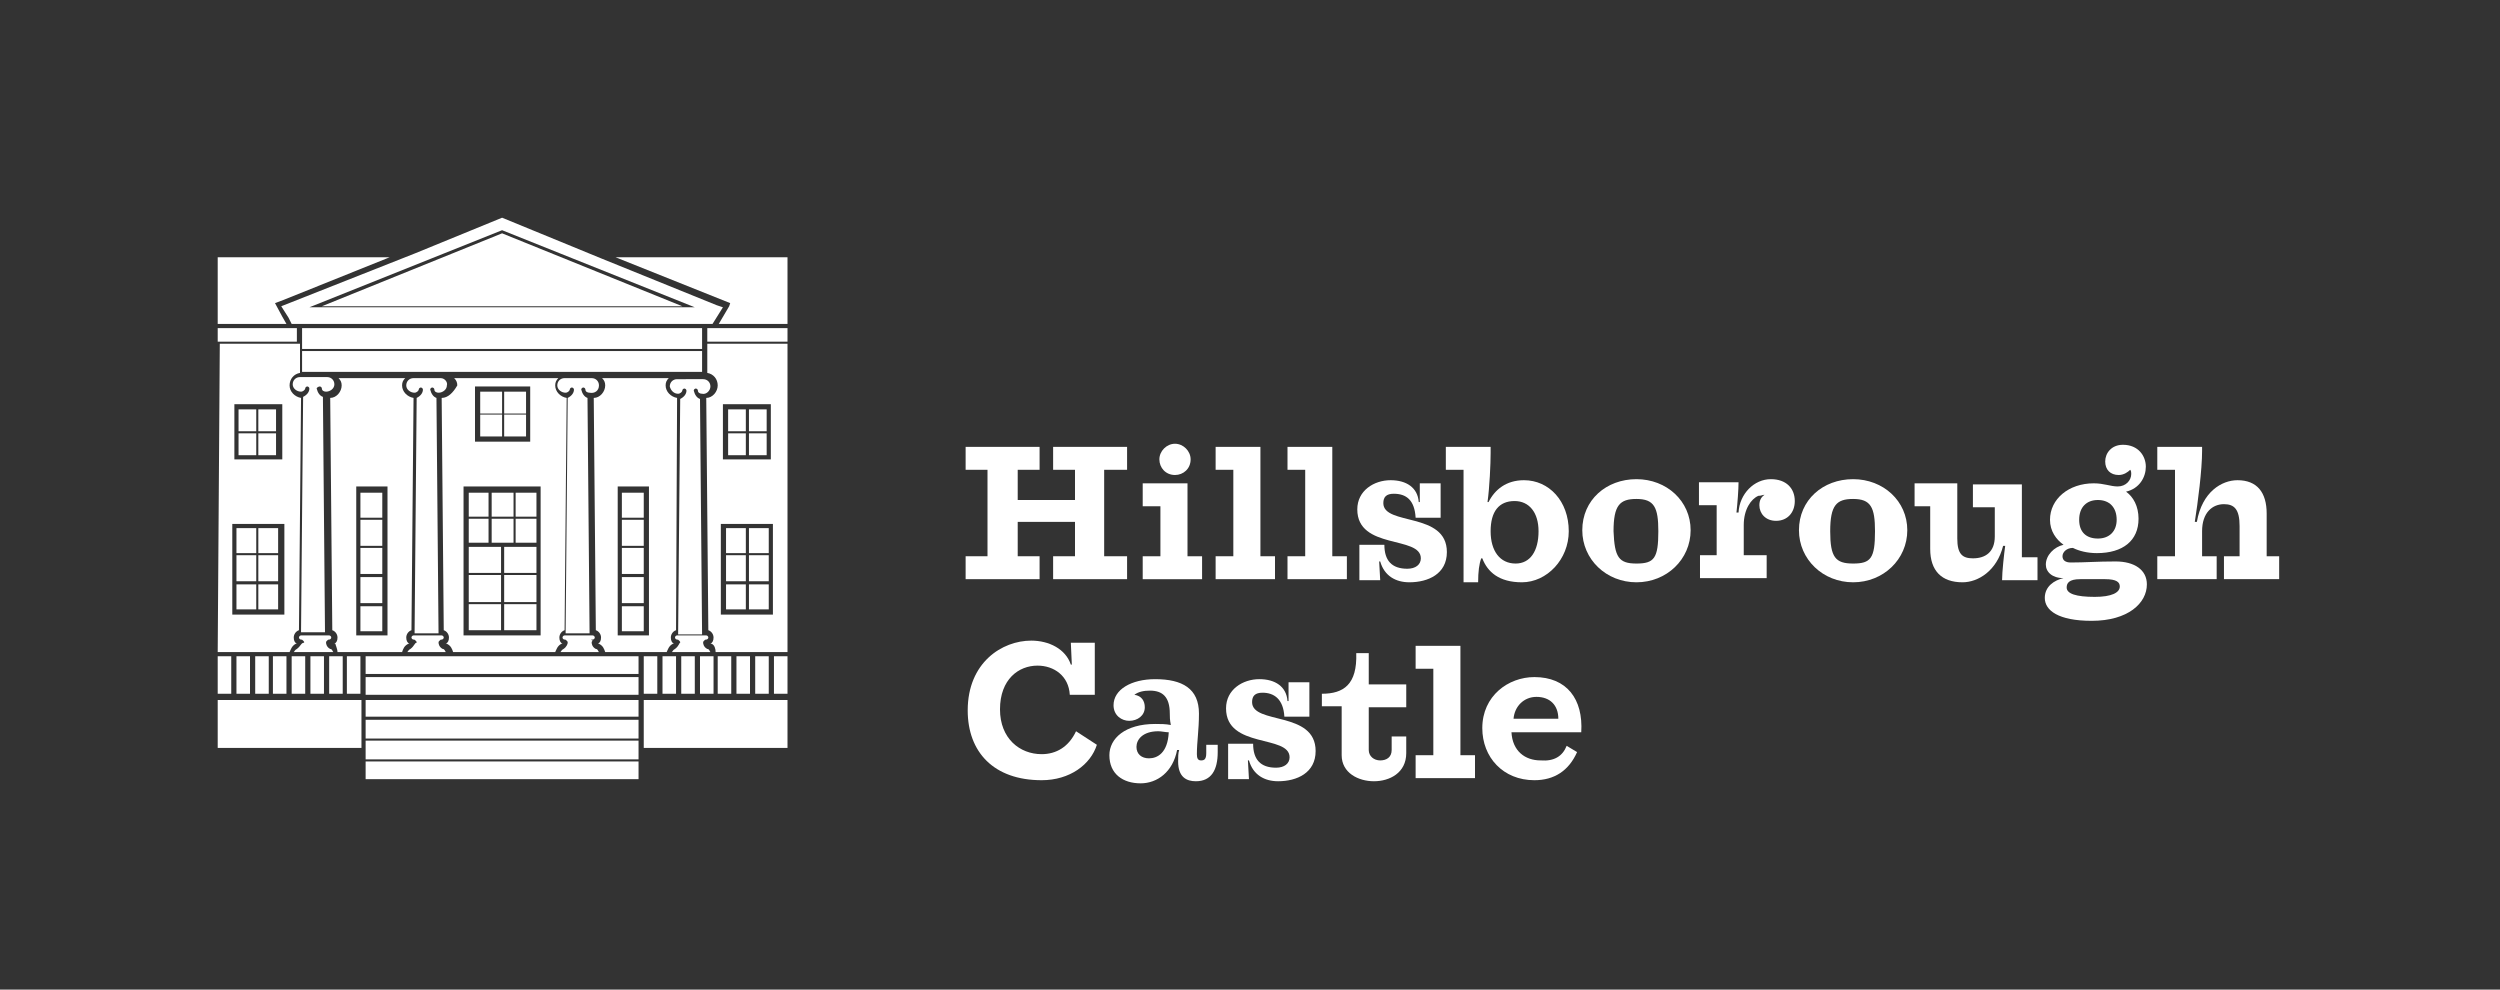 <?xml version="1.0" encoding="utf-8"?>
<!-- Generator: Adobe Illustrator 19.2.1, SVG Export Plug-In . SVG Version: 6.00 Build 0)  -->
<svg version="1.1" id="Layer_1" xmlns="http://www.w3.org/2000/svg" xmlns:xlink="http://www.w3.org/1999/xlink" x="0px" y="0px"
	 viewBox="0 0 240 95" style="enable-background:new 0 0 240 95;" xml:space="preserve">
<rect x="0" y="0" width="240" height="95" fill="#333333" stroke="none"/>
<style type="text/css">
	.st0{fill:#FFFFFF;}
</style>
<g>
	<rect x="45" y="52.5" class="st0" width="3.1" height="2.5"/>
	<rect x="45" y="55.2" class="st0" width="3.1" height="2.6"/>
	<rect x="48.4" y="55.2" class="st0" width="3.1" height="2.6"/>
	<rect x="45" y="58" class="st0" width="3.1" height="2.5"/>
	<rect x="48.4" y="58" class="st0" width="3.1" height="2.5"/>
	<rect x="45" y="49.8" class="st0" width="1.9" height="2.3"/>
	<rect x="48.4" y="39.8" class="st0" width="2.1" height="2.1"/>
	<rect x="47.2" y="47.3" class="st0" width="2.1" height="2.3"/>
	<rect x="45" y="47.3" class="st0" width="1.9" height="2.3"/>
	<rect x="48.4" y="52.5" class="st0" width="3.1" height="2.5"/>
	<rect x="46.1" y="37.6" class="st0" width="2.1" height="2.1"/>
	<rect x="47.2" y="49.8" class="st0" width="2.1" height="2.3"/>
	<rect x="35.1" y="65" class="st0" width="26.2" height="1.7"/>
	<polygon class="st0" points="61.3,67.2 35.1,67.2 35.1,67.2 35.1,68.8 61.3,68.8 	"/>
	<rect x="35.1" y="69.1" class="st0" width="26.2" height="1.8"/>
	<path class="st0" d="M57.5,37c0-0.4-0.3-0.7-0.7-0.7h-2.6c-0.4,0-0.7,0.3-0.7,0.7c0,0.4,0.4,0.7,0.8,0.7c0.2,0,0.4-0.2,0.4-0.3
		c0-0.1,0.1-0.2,0.2-0.2l0,0c0.1,0,0.2,0.1,0.2,0.2c0,0.3-0.2,0.6-0.6,0.8l-0.2,22.6h2.3l-0.2-22.6c-0.3-0.1-0.5-0.4-0.6-0.8
		c0-0.1,0.1-0.2,0.2-0.2l0,0c0.1,0,0.2,0.1,0.2,0.2c0,0.2,0.2,0.3,0.4,0.3C57.1,37.8,57.5,37.5,57.5,37z"/>
	<rect x="49.5" y="49.8" class="st0" width="2" height="2.3"/>
	<polygon class="st0" points="61.3,63 57.6,63 53.3,63 43.1,63 38.9,63 35.1,63 35.1,64.7 61.3,64.7 	"/>
	<polygon class="st0" points="61.3,72.2 61.3,71.1 35.1,71.1 35.1,72.2 35.1,72.9 61.3,72.9 	"/>
	<path class="st0" d="M42.4,38.2l0.2,22.3c0.3,0.1,0.5,0.4,0.5,0.7s-0.1,0.5-0.3,0.6c0,0,0,0,0.1,0c0.4,0.2,0.5,0.5,0.6,0.8h9.8
		c0.1-0.2,0.2-0.6,0.6-0.8c0,0,0,0,0.1,0c-0.2-0.1-0.3-0.3-0.3-0.6c0-0.3,0.2-0.6,0.5-0.7l0.2-22.3c-0.6-0.1-1.1-0.6-1.1-1.2
		c0-0.3,0.1-0.5,0.3-0.7h-10c0.2,0.2,0.3,0.4,0.3,0.7C43.5,37.7,43,38.2,42.4,38.2z M45.6,37.1h5.3v5.3h-5.3V37.1z M44.5,52.5V52
		v-5.3h7.4V52v0.5V61h-7.4V52.5z"/>
	<rect x="35.1" y="73.1" class="st0" width="26.2" height="1.7"/>
	<rect x="49.5" y="47.3" class="st0" width="2" height="2.3"/>
	<path class="st0" d="M42.3,36.3h-2.6c-0.4,0-0.7,0.3-0.7,0.7c0,0.4,0.4,0.7,0.8,0.7c0.2,0,0.4-0.2,0.4-0.3c0-0.1,0.1-0.2,0.2-0.2
		l0,0c0.1,0,0.2,0.1,0.2,0.2c0,0.3-0.2,0.6-0.6,0.8l-0.2,22.6h2.3l-0.2-22.6c-0.3-0.1-0.5-0.4-0.6-0.8c0-0.1,0.1-0.2,0.2-0.2l0,0
		c0.1,0,0.2,0.1,0.2,0.2c0,0.2,0.2,0.3,0.4,0.3c0.4,0,0.8-0.3,0.8-0.7C43,36.7,42.7,36.3,42.3,36.3z"/>
	<path class="st0" d="M39.4,62.3c-0.2,0.1-0.2,0.2-0.3,0.3h3.7c-0.1-0.1-0.1-0.3-0.3-0.3c-0.4-0.2-0.4-0.6-0.4-0.6
		c0-0.1,0-0.1,0.1-0.2c0.1-0.1,0.1-0.1,0.2-0.1c0.1,0,0.2-0.1,0.2-0.2c0-0.1-0.1-0.2-0.2-0.2h-2.7c-0.1,0-0.2,0.1-0.2,0.2
		c0,0.1,0.1,0.2,0.2,0.2c0.1,0,0.1,0,0.2,0.1c0.1,0.1,0.1,0.1,0.1,0.2C39.8,61.7,39.8,62,39.4,62.3z"/>
	<path class="st0" d="M32.4,62.6h2.2h4c0.1-0.3,0.2-0.6,0.6-0.8c0,0,0,0,0.1,0c-0.2-0.1-0.3-0.3-0.3-0.6c0-0.3,0.2-0.6,0.5-0.7
		l0.2-22.3c-0.6-0.1-1.1-0.6-1.1-1.2c0-0.3,0.1-0.5,0.3-0.7h-6.4c0.2,0.2,0.3,0.4,0.3,0.7c0,0.6-0.5,1.2-1.1,1.2l0.2,22.3
		c0.3,0.1,0.5,0.4,0.5,0.7s-0.1,0.5-0.3,0.6c0,0,0,0,0.1,0C32.2,61.9,32.4,62.3,32.4,62.6z M34.2,46.7h3V61h-3V46.7z"/>
	<rect x="72.5" y="63" class="st0" width="1.3" height="3.6"/>
	<rect x="68.9" y="63" class="st0" width="1.3" height="3.6"/>
	<rect x="70.7" y="63" class="st0" width="1.3" height="3.6"/>
	<rect x="74.3" y="63" class="st0" width="1.3" height="3.6"/>
	<rect x="46.1" y="39.8" class="st0" width="2.1" height="2.1"/>
	<polygon class="st0" points="48.2,22.4 30.9,29.4 65.5,29.4 	"/>
	<rect x="61.8" y="67.2" class="st0" width="13.8" height="4.6"/>
	<rect x="61.8" y="63" class="st0" width="1.3" height="3.6"/>
	<rect x="65.4" y="63" class="st0" width="1.3" height="3.6"/>
	<rect x="67.2" y="63" class="st0" width="1.3" height="3.6"/>
	<rect x="63.6" y="63" class="st0" width="1.3" height="3.6"/>
	<path class="st0" d="M27.7,30.5l0.3,0.6h1h38.4h1l1-1.6l-0.6-0.2l-11.1-4.5l0,0l-9.5-3.9l-8.3,3.4l0,0L27,29.4L27.7,30.5z
		 M48.2,22.1L48.2,22.1l18.5,7.4h-37L48.2,22.1z"/>
	<rect x="34.6" y="52.6" class="st0" width="2.1" height="2.5"/>
	<rect x="34.6" y="49.9" class="st0" width="2.1" height="2.5"/>
	<rect x="34.6" y="47.3" class="st0" width="2.1" height="2.4"/>
	<rect x="29" y="33.7" class="st0" width="38.4" height="2"/>
	<rect x="48.4" y="37.6" class="st0" width="2.1" height="2.1"/>
	<rect x="34.6" y="58.2" class="st0" width="2.1" height="2.4"/>
	<path class="st0" d="M56.9,61.4c0.1,0,0.2-0.1,0.2-0.2s-0.1-0.2-0.2-0.2h-2.7c-0.1,0-0.2,0.1-0.2,0.2c0,0.1,0.1,0.2,0.2,0.2
		c0.1,0,0.1,0,0.2,0.1s0.1,0.1,0.1,0.2c0,0.1-0.1,0.4-0.4,0.6c-0.2,0.1-0.2,0.2-0.3,0.3h3.7c-0.1-0.1-0.1-0.3-0.3-0.3
		c-0.4-0.2-0.4-0.6-0.4-0.6c0-0.1,0-0.1,0.1-0.2C56.7,61.4,56.7,61.4,56.9,61.4z"/>
	<path class="st0" d="M28.5,62.3c-0.2,0.1-0.2,0.2-0.3,0.3H32c-0.1-0.1-0.1-0.3-0.3-0.3c-0.4-0.2-0.4-0.6-0.4-0.6
		c0-0.1,0-0.1,0.1-0.2c0.1-0.1,0.1-0.1,0.2-0.1c0.1,0,0.2-0.1,0.2-0.2c0-0.1-0.1-0.2-0.2-0.2h-2.7c-0.1,0-0.2,0.1-0.2,0.2
		c0,0.1,0.1,0.2,0.2,0.2c0.1,0,0.1,0,0.2,0.1c0.1,0.1,0.1,0.1,0.1,0.2C28.9,61.7,28.9,62,28.5,62.3z"/>
	<rect x="34.6" y="55.4" class="st0" width="2.1" height="2.5"/>
	<path class="st0" d="M64.8,62.3c-0.2,0.1-0.2,0.2-0.3,0.3h3.7c-0.1-0.1-0.1-0.3-0.3-0.3c-0.4-0.2-0.4-0.6-0.4-0.6
		c0-0.1,0-0.1,0.1-0.2c0.1-0.1,0.1-0.1,0.2-0.1c0.1,0,0.2-0.1,0.2-0.2c0-0.1-0.1-0.2-0.2-0.2H65c-0.1,0-0.2,0.1-0.2,0.2
		c0,0.1,0.1,0.2,0.2,0.2c0.1,0,0.1,0,0.2,0.1c0.1,0.1,0.1,0.1,0.1,0.2C65.2,61.7,65.2,62,64.8,62.3z"/>
	<path class="st0" d="M30.7,37.1L30.7,37.1c0.1,0,0.2,0.1,0.2,0.2c0,0.2,0.2,0.3,0.4,0.3c0.4,0,0.8-0.3,0.8-0.7
		c0-0.4-0.3-0.7-0.7-0.7h-2.6c-0.4,0-0.7,0.3-0.7,0.7c0,0.4,0.4,0.7,0.8,0.7c0.2,0,0.4-0.2,0.4-0.3c0-0.1,0.1-0.2,0.2-0.2l0,0
		c0.1,0,0.2,0.1,0.2,0.2c0,0.3-0.2,0.6-0.6,0.8l-0.2,22.6h2.3L31,38.1c-0.3-0.1-0.5-0.4-0.6-0.8C30.4,37.2,30.6,37.1,30.7,37.1z"/>
	<rect x="22.7" y="63" class="st0" width="1.3" height="3.6"/>
	<path class="st0" d="M20.9,62.6h6.9c0.1-0.2,0.2-0.6,0.6-0.8c0,0,0,0,0.1,0c-0.2-0.1-0.3-0.3-0.3-0.6c0-0.3,0.2-0.6,0.5-0.7
		l0.2-22.3c-0.6-0.1-1.1-0.6-1.1-1.2c0-0.6,0.4-1.1,1-1.2V33h-7.7L20.9,62.6L20.9,62.6z M27.1,38.8v5.3h-4.6v-5.3H27.1z M22.3,50.3
		h5V59h-5V50.3z"/>
	<rect x="24.8" y="50.7" class="st0" width="1.9" height="2.4"/>
	<rect x="26.2" y="63" class="st0" width="1.3" height="3.6"/>
	<rect x="22.9" y="39.3" class="st0" width="1.7" height="2.1"/>
	<rect x="20.9" y="63" class="st0" width="1.3" height="3.6"/>
	<rect x="20.9" y="67.2" class="st0" width="13.8" height="4.6"/>
	<rect x="24.8" y="53.3" class="st0" width="1.9" height="2.5"/>
	<rect x="22.7" y="53.3" class="st0" width="1.9" height="2.5"/>
	<rect x="22.7" y="56.1" class="st0" width="1.9" height="2.4"/>
	<rect x="22.7" y="50.7" class="st0" width="1.9" height="2.4"/>
	<rect x="24.8" y="56.1" class="st0" width="1.9" height="2.4"/>
	<rect x="24.5" y="63" class="st0" width="1.3" height="3.6"/>
	<rect x="59.7" y="49.9" class="st0" width="2.1" height="2.5"/>
	<rect x="59.7" y="52.6" class="st0" width="2.1" height="2.5"/>
	<rect x="59.7" y="55.4" class="st0" width="2.1" height="2.5"/>
	<path class="st0" d="M64,62.6c0.1-0.2,0.2-0.6,0.6-0.8c0,0,0,0,0.1,0c-0.2-0.1-0.3-0.3-0.3-0.6c0-0.3,0.2-0.6,0.5-0.7L65,38.2
		c-0.6-0.1-1.1-0.6-1.1-1.2c0-0.3,0.1-0.5,0.3-0.7h-6.4c0.2,0.2,0.3,0.4,0.3,0.7c0,0.6-0.5,1.2-1.1,1.2l0.2,22.3
		c0.3,0.1,0.5,0.4,0.5,0.7s-0.1,0.5-0.3,0.6c0,0,0,0,0.1,0c0.4,0.2,0.5,0.5,0.6,0.8H62H64z M59.3,46.7h3V61h-3V46.7z"/>
	<rect x="59.7" y="47.3" class="st0" width="2.1" height="2.4"/>
	<rect x="59.7" y="58.2" class="st0" width="2.1" height="2.4"/>
	<rect x="29.8" y="63" class="st0" width="1.3" height="3.6"/>
	<rect x="31.6" y="63" class="st0" width="1.3" height="3.6"/>
	<rect x="33.3" y="63" class="st0" width="1.3" height="3.6"/>
	<rect x="28" y="63" class="st0" width="1.3" height="3.6"/>
	<rect x="71.9" y="56.1" class="st0" width="1.9" height="2.4"/>
	<rect x="71.9" y="50.7" class="st0" width="1.9" height="2.4"/>
	<rect x="69.7" y="53.3" class="st0" width="1.9" height="2.5"/>
	<rect x="69.7" y="56.1" class="st0" width="1.9" height="2.4"/>
	<rect x="71.9" y="53.3" class="st0" width="1.9" height="2.5"/>
	<rect x="29" y="31.5" class="st0" width="38.4" height="2"/>
	<rect x="69.7" y="50.7" class="st0" width="1.9" height="2.4"/>
	<rect x="69.9" y="41.6" class="st0" width="1.7" height="2.1"/>
	<path class="st0" d="M65.1,37.8c0.2,0,0.4-0.2,0.4-0.3c0-0.1,0.1-0.2,0.2-0.2l0,0c0.1,0,0.2,0.1,0.2,0.2c0,0.3-0.2,0.6-0.6,0.8
		l-0.2,22.6h2.3l-0.2-22.6c-0.3-0.1-0.5-0.4-0.6-0.8c0-0.1,0.1-0.2,0.2-0.2l0,0c0.1,0,0.2,0.1,0.2,0.2c0,0.2,0.2,0.3,0.4,0.3
		c0.4,0.1,0.8-0.3,0.8-0.7c0-0.4-0.3-0.7-0.7-0.7H65c-0.4,0-0.7,0.3-0.7,0.7C64.4,37.5,64.7,37.8,65.1,37.8z"/>
	<rect x="69.9" y="39.3" class="st0" width="1.7" height="2.1"/>
	<rect x="71.9" y="41.6" class="st0" width="1.7" height="2.1"/>
	<rect x="71.9" y="39.3" class="st0" width="1.7" height="2.1"/>
	<polygon class="st0" points="20.9,32.8 28.5,32.8 28.5,31.5 28.3,31.5 27.8,31.5 20.9,31.5 	"/>
	<polygon class="st0" points="75.6,24.7 59.1,24.7 70.1,29.1 70,29.4 69,31.1 75.6,31.1 	"/>
	<rect x="22.9" y="41.6" class="st0" width="1.7" height="2.1"/>
	<rect x="24.8" y="39.3" class="st0" width="1.7" height="2.1"/>
	<polygon class="st0" points="20.9,31.1 27.5,31.1 27.1,30.4 26.4,29.1 27.2,28.8 37.4,24.7 20.9,24.7 	"/>
	<path class="st0" d="M68.7,62.6h6.9V33h-7.7v2.8c0.6,0.1,1,0.6,1,1.2c0,0.6-0.5,1.2-1.1,1.2L68,60.5c0.3,0.1,0.5,0.4,0.5,0.7
		s-0.1,0.5-0.3,0.6c0,0,0,0,0.1,0C68.6,61.9,68.7,62.3,68.7,62.6z M74,38.8v5.3h-4.6v-5.3H74z M69.2,50.3h5V59h-5V50.3z"/>
	<rect x="24.8" y="41.6" class="st0" width="1.7" height="2.1"/>
	<polygon class="st0" points="75.6,31.5 68.7,31.5 68.2,31.5 67.9,31.5 67.9,32.8 75.6,32.8 	"/>
</g>
<g>
	<path class="st0" d="M97.7,53.4h2.1v2.2h-7.1v-2.2h2.1v-8.3h-2.1v-2.2h7.1v2.2h-2.1V48h5.5v-2.9h-2.1v-2.2h7.1v2.2h-2.2v8.3h2.2
		v2.2h-7.1v-2.2h2.1v-3.3h-5.5V53.4z"/>
	<path class="st0" d="M115.4,53.4v2.2h-5.7v-2.2h1.7v-4.8h-1.7v-2.2h4.3v7H115.4z M112.8,45.6c-0.9,0-1.5-0.7-1.5-1.5
		c0-0.8,0.7-1.5,1.5-1.5c0.8,0,1.5,0.7,1.5,1.5C114.3,45,113.6,45.6,112.8,45.6z"/>
	<path class="st0" d="M122.4,53.4v2.2h-5.7v-2.2h1.7v-8.3h-1.7v-2.2h4.3v10.5H122.4z"/>
	<path class="st0" d="M129.3,53.4v2.2h-5.7v-2.2h1.7v-8.3h-1.7v-2.2h4.3v10.5H129.3z"/>
	<path class="st0" d="M133.8,47.4c-0.7,0-1,0.3-1,0.9c0,2.2,6.1,0.8,6.1,4.7c0,2.1-1.8,2.9-3.6,2.9c-1.3,0-2.4-0.6-2.8-2h-0.1
		l0.1,1.8h-2v-3.4h2.4c0,1.5,0.7,2.3,2.2,2.3c0.8,0,1.3-0.4,1.3-1c0-2.2-6.1-0.8-6.1-4.7c0-1.8,1.6-2.8,3.2-2.8
		c1.5,0,2.6,0.7,2.7,2.1h0.1c0-0.6,0-1.2,0-1.8h2v3.3h-2.4C135.8,48,135,47.4,133.8,47.4z"/>
	<path class="st0" d="M140.5,45.1h-1.7v-2.2h4.3v0.6c0,1-0.1,3.3-0.3,4.7h0.1c0.6-1.2,1.7-2.1,3.4-2.1c2.4,0,4.3,2,4.3,4.9
		c0,2.7-2.1,4.9-4.5,4.9c-2.2,0-3.3-1-3.8-2.3h-0.1c-0.2,0.5-0.3,1.3-0.3,2.3h-1.4V45.1z M143.1,51c0,1.9,0.9,3.1,2.4,3.1
		c1.4,0,2.2-1.2,2.2-3.1c0-1.8-0.9-2.9-2.3-2.9C143.9,48.1,143.1,49.1,143.1,51z"/>
	<path class="st0" d="M157.1,55.9c-2.9,0-5.2-2.2-5.2-5c0-2.9,2.3-4.9,5.2-4.9c2.9,0,5.2,2.1,5.2,4.9
		C162.3,53.7,160,55.9,157.1,55.9z M157.1,54.1c1.7,0,2.1-0.5,2.1-3.1c0-2.3-0.4-3.1-2.1-3.1c-1.6,0-2.2,0.6-2.2,3.1
		C155,53.5,155.4,54.1,157.1,54.1z"/>
	<path class="st0" d="M170,46c1.5,0,2.3,0.9,2.3,2.1c0,1.1-0.7,1.9-1.8,1.9c-1,0-1.6-0.7-1.6-1.5c0-0.5,0.2-0.8,0.5-1
		c-0.2,0-0.3,0.1-0.6,0.1c-0.7,0.3-1.4,1.3-1.4,2.8v2.9h2.2v2.2h-6.4v-2.2h1.6v-4.8h-1.7v-2.2h3.8c0,0.7-0.1,2-0.2,2.9h0.2
		C167,47.4,168.4,46,170,46z"/>
	<path class="st0" d="M177.9,55.9c-2.9,0-5.2-2.2-5.2-5c0-2.9,2.3-4.9,5.2-4.9c2.9,0,5.2,2.1,5.2,4.9
		C183.1,53.7,180.8,55.9,177.9,55.9z M177.9,54.1c1.7,0,2.1-0.5,2.1-3.1c0-2.3-0.4-3.1-2.1-3.1c-1.6,0-2.2,0.6-2.2,3.1
		C175.7,53.5,176.2,54.1,177.9,54.1z"/>
	<path class="st0" d="M188.4,55.9c-2,0-3.1-1.1-3.1-3.2v-4.1h-1.5v-2.2h4.1v5.3c0,1.5,0.5,1.9,1.5,1.9c1.2,0,2.1-0.6,2.1-2.1v-2.8
		h-2.1v-2.2h4.7v7h1.5v2.2h-3.4c0-0.8,0.2-2.6,0.3-3.3h-0.2C191.7,54.8,189.9,55.9,188.4,55.9z"/>
	<path class="st0" d="M203.4,45.6c-0.8,0-1.3-0.5-1.3-1.3c0-0.8,0.6-1.6,1.7-1.6c1.5,0,2.2,1.1,2.2,2.1c0,1-0.6,2.1-1.9,2.4
		c0.7,0.5,1.2,1.4,1.2,2.6c0,2.1-1.5,3.3-4,3.3c-0.9,0-1.7-0.2-2.3-0.5c-0.6,0-1,0.4-1,0.8c0,0.4,0.3,0.6,0.8,0.6
		c1.4,0,2.5-0.1,4.3-0.1c1.8,0,3,0.8,3,2.2c0,1.8-1.8,3.5-5.3,3.5c-3.2,0-4.5-1-4.5-2.2c0-1.1,0.9-1.7,1.8-1.9
		c-1.1,0-1.7-0.6-1.7-1.3c0-0.9,0.8-1.7,1.7-1.9c-0.7-0.5-1.3-1.3-1.3-2.4c0-2,1.8-3.5,4.2-3.5c1,0,1.6,0.3,2.3,0.3
		c0.8,0,1.3-0.6,1.3-1.2c0-0.1,0-0.3-0.1-0.4C204.3,45.3,203.9,45.6,203.4,45.6z M198.4,56.4c0,0.6,0.9,0.9,2.7,0.9
		c1.6,0,2.4-0.4,2.4-1c0-0.4-0.3-0.7-1.4-0.7h-2.4C198.6,55.6,198.4,56,198.4,56.4z M201.4,51.7c1.1,0,1.8-0.7,1.8-1.8
		c0-1.2-0.7-1.9-1.8-1.9c-1.1,0-1.8,0.7-1.8,1.9S200.3,51.7,201.4,51.7z"/>
	<path class="st0" d="M210.9,50.1c0.5-2.9,2.4-4,3.9-4c1.9,0,2.8,1.2,2.8,3.2v4.1h1.2v2.2h-5.3v-2.2h1.5v-2.9c0-1.6-0.5-2.1-1.5-2.1
		c-1.1,0-2.1,0.8-2.1,2.6v2.4h1.4v2.2h-5.7v-2.2h1.7v-8.3h-1.7v-2.2h4.3v0.4c0,1.8-0.4,4.9-0.7,6.8H210.9z"/>
	<path class="st0" d="M102.9,63.9l-0.1-2.2h2.3v5h-2.4c-0.1-1.8-1.5-2.8-3.1-2.8c-1.8,0-3.6,1.3-3.6,4.2c0,2.8,1.9,4.3,4,4.3
		c1.4,0,2.6-0.7,3.3-2.2l2,1.3c-0.6,1.9-2.6,3.4-5.3,3.4c-4.6,0-7.1-2.7-7.1-6.7c0-4.6,3.3-6.7,6.1-6.7c1.7,0,3.3,0.8,3.8,2.3H102.9
		z"/>
	<path class="st0" d="M112.3,68.5c0-1.6-0.7-2.2-1.9-2.2c-0.6,0-1.1,0.1-1.5,0.4c0.7,0.1,1,0.6,1,1.2c0,0.8-0.7,1.3-1.5,1.3
		c-0.7,0-1.5-0.5-1.5-1.5c0-1.5,1.7-2.5,4-2.5c2.6,0,4.2,0.9,4.2,3.3c0,1.6-0.2,2.7-0.2,3.9c0,0.4,0.1,0.6,0.4,0.6s0.5-0.1,0.5-0.7
		v-0.8h1.1v0.7c0,1.7-0.6,2.8-2.1,2.8c-0.9,0-1.7-0.4-1.7-1.9c0-0.4,0-0.8,0.1-1.1h-0.2c-0.4,2.1-1.9,3.2-3.5,3.2
		c-1.7,0-3-0.9-3-2.7c0-1.6,1.5-3,4.4-3c0.5,0,1,0,1.5,0.1C112.3,69.1,112.3,68.8,112.3,68.5z M111.2,70.2c-1.5,0-2.1,0.8-2.1,1.5
		c0,0.7,0.5,1.1,1.2,1.1c0.8,0,1.8-0.5,1.9-2.5C111.9,70.3,111.5,70.2,111.2,70.2z"/>
	<path class="st0" d="M121.2,66.5c-0.7,0-1,0.3-1,0.9c0,2.2,6.1,0.8,6.1,4.7c0,2.1-1.8,2.9-3.6,2.9c-1.3,0-2.4-0.6-2.8-2h-0.1
		l0.1,1.8h-2v-3.4h2.4c0,1.5,0.7,2.3,2.2,2.3c0.8,0,1.3-0.4,1.3-1c0-2.2-6.1-0.8-6.1-4.7c0-1.8,1.6-2.8,3.2-2.8
		c1.5,0,2.6,0.7,2.7,2.1h0.1c0-0.6,0-1.2,0-1.8h2v3.3h-2.4C123.2,67.1,122.3,66.5,121.2,66.5z"/>
	<path class="st0" d="M128.8,72.5v-4.7h-1.9v-1.2c2.1,0,3.4-0.9,3.3-3.9h1.2v3h3.6v2.2h-3.6V72c0,0.6,0.5,1,1.1,1
		c0.6,0,1.1-0.3,1.1-1v-1.3h1.4v1.6c0,1.9-1.6,2.7-3.1,2.7S128.8,74.2,128.8,72.5z"/>
	<path class="st0" d="M141.6,72.5v2.2h-5.7v-2.2h1.7v-8.3h-1.7v-2.2h4.3v10.5H141.6z"/>
	<path class="st0" d="M150.4,71.6l1,0.6c-0.8,1.8-2.2,2.7-4.1,2.7c-3,0-5-2.2-5-5c0-3.1,2.5-4.9,5-4.9c3.1,0,4.7,2.1,4.5,5.3h-6.7
		c0.1,1.8,1.3,2.7,2.8,2.7C149.2,73.1,150,72.6,150.4,71.6z M147.5,66.9c-1.2,0-2.1,0.9-2.2,2.1h4.3
		C149.6,67.7,148.8,66.9,147.5,66.9z"/>
</g>
</svg>

